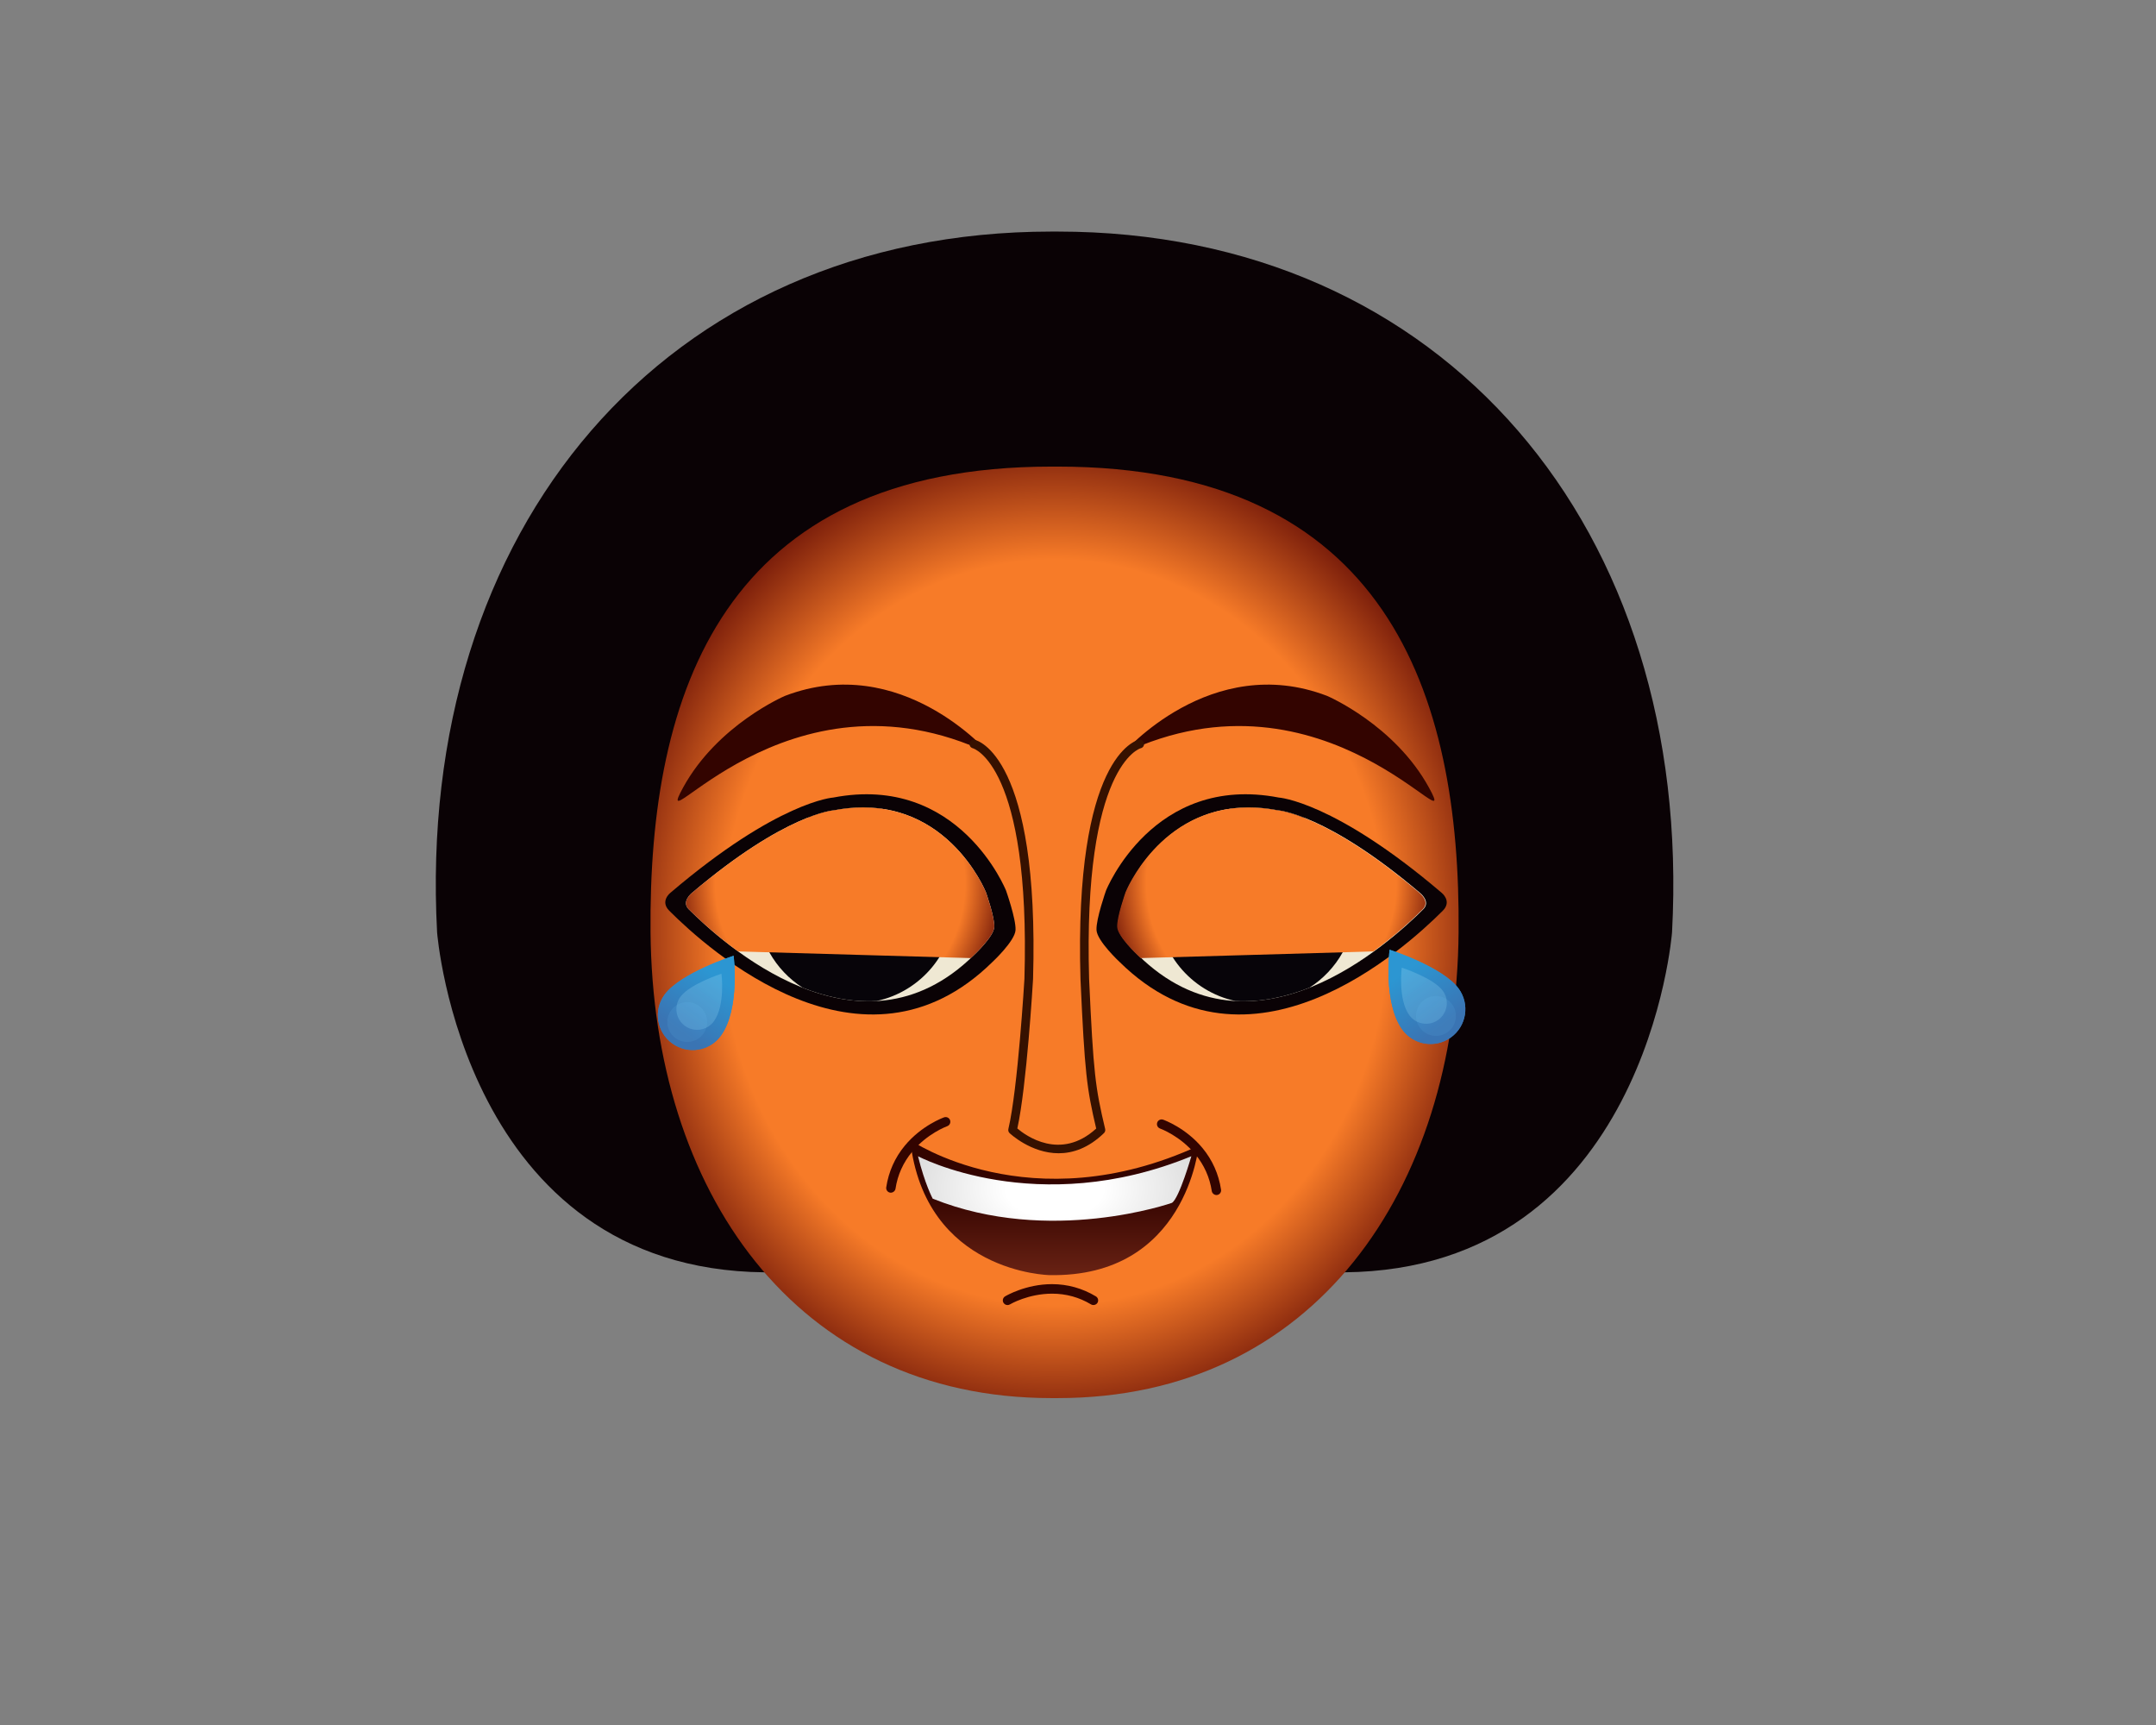 <?xml version="1.0" encoding="UTF-8" standalone="no"?>
<!-- Created with Inkscape (http://www.inkscape.org/) -->

<svg
   xmlns:dc="http://purl.org/dc/elements/1.1/"
   xmlns:cc="http://creativecommons.org/ns#"
   xmlns:rdf="http://www.w3.org/1999/02/22-rdf-syntax-ns#"
   xmlns:svg="http://www.w3.org/2000/svg"
   xmlns="http://www.w3.org/2000/svg"
   xmlns:sodipodi="http://sodipodi.sourceforge.net/DTD/sodipodi-0.dtd"
   xmlns:inkscape="http://www.inkscape.org/namespaces/inkscape"
   id="svg2"
   version="1.1"
   inkscape:version="0.91 r13725"
   xml:space="preserve"
   width="1250"
   height="1000"
   viewBox="0 0 1250 1000"
   sodipodi:docname="laughwithtears.ai.svg"
   inkscape:export-filename="/Users/antenehs/Pictures/Emojis/Final V1/laugh-n-cry.png"
   inkscape:export-xdpi="90"
   inkscape:export-ydpi="90"><rect x="0" y="0" width="1250" height="1000" fill="#808080" stroke="none"/><defs
     id="defs6"><clipPath
       clipPathUnits="userSpaceOnUse"
       id="clipPath16"><path
         d="M 0,800 1000,800 1000,0 0,0 0,800 Z"
         id="path18"
         inkscape:connector-curvature="0" /></clipPath><clipPath
       clipPathUnits="userSpaceOnUse"
       id="clipPath28"><path
         d="m 487.732,583.608 c -152.334,0 -187,-105.001 -186,-216 l 0,0 c 1.075,-119.29 66.705,-216 186,-216 l 0,0 2.798,0 c 119.292,0 184.924,96.71 185.998,216 l 0,0 c 1,110.999 -33.664,216 -185.998,216 l 0,0 -2.798,0 z"
         id="path30"
         inkscape:connector-curvature="0" /></clipPath><radialGradient
       fx="0"
       fy="0"
       cx="0"
       cy="0"
       r="1"
       gradientUnits="userSpaceOnUse"
       gradientTransform="matrix(213.45,0,0,-237.476,489.13,367.607)"
       spreadMethod="pad"
       id="radialGradient36"><stop
         style="stop-opacity:1;stop-color:#f77b28"
         offset="0"
         id="stop38" /><stop
         style="stop-opacity:1;stop-color:#f77b28"
         offset="0.422"
         id="stop40" /><stop
         style="stop-opacity:1;stop-color:#f77b28"
         offset="0.725"
         id="stop42" /><stop
         style="stop-opacity:1;stop-color:#630c05"
         offset="1"
         id="stop44" /></radialGradient><clipPath
       clipPathUnits="userSpaceOnUse"
       id="clipPath52"><path
         d="M 0,800 1000,800 1000,0 0,0 0,800 Z"
         id="path54"
         inkscape:connector-curvature="0" /></clipPath><clipPath
       clipPathUnits="userSpaceOnUse"
       id="clipPath96"><path
         d="m 308.195,338.644 c -5.229,-7.228 -3.61,-17.328 3.619,-22.557 l 0,0 c 7.228,-5.231 17.327,-3.61 22.557,3.618 l 0,0 c 9.018,12.465 5.904,37.032 5.904,37.032 l 0,0 c 0,0 -24.752,-7.966 -32.08,-18.093"
         id="path98"
         inkscape:connector-curvature="0" /></clipPath><linearGradient
       x1="0"
       y1="0"
       x2="1"
       y2="0"
       gradientUnits="userSpaceOnUse"
       gradientTransform="matrix(-17.834,-24.649,-24.649,17.834,333.57,346.157)"
       spreadMethod="pad"
       id="linearGradient104"><stop
         style="stop-opacity:1;stop-color:#2c96d2"
         offset="0"
         id="stop106" /><stop
         style="stop-opacity:1;stop-color:#3a74b3"
         offset="1"
         id="stop108" /></linearGradient><clipPath
       clipPathUnits="userSpaceOnUse"
       id="clipPath116"><path
         d="m 308.195,338.644 c -5.229,-7.228 -3.61,-17.328 3.619,-22.557 l 0,0 c 7.228,-5.231 17.327,-3.61 22.557,3.618 l 0,0 c 9.018,12.465 5.904,37.032 5.904,37.032 l 0,0 c 0,0 -24.752,-7.966 -32.08,-18.093"
         id="path118"
         inkscape:connector-curvature="0" /></clipPath><linearGradient
       x1="0"
       y1="0"
       x2="1"
       y2="0"
       gradientUnits="userSpaceOnUse"
       gradientTransform="matrix(-17.834,-24.649,-24.649,17.834,333.57,346.157)"
       spreadMethod="pad"
       id="linearGradient124"><stop
         style="stop-opacity:1;stop-color:#2c96d2"
         offset="0"
         id="stop126" /><stop
         style="stop-opacity:1;stop-color:#3a74b3"
         offset="1"
         id="stop128" /></linearGradient><clipPath
       clipPathUnits="userSpaceOnUse"
       id="clipPath136"><path
         d="M 0,800 1000,800 1000,0 0,0 0,800 Z"
         id="path138"
         inkscape:connector-curvature="0" /></clipPath><clipPath
       clipPathUnits="userSpaceOnUse"
       id="clipPath144"><path
         d="m 313.72,348.418 21.231,0 0,-26.022 -21.231,0 0,26.022 z"
         id="path146"
         inkscape:connector-curvature="0" /></clipPath><clipPath
       clipPathUnits="userSpaceOnUse"
       id="clipPath148"><path
         d="m 331.126,326.375 c -3.112,-4.302 -9.124,-5.267 -13.426,-2.153 -4.303,3.113 -5.266,9.124 -2.154,13.426 4.362,6.029 19.095,10.77 19.095,10.77 0,0 1.854,-14.623 -3.515,-22.043"
         id="path150"
         inkscape:connector-curvature="0" /></clipPath><linearGradient
       x1="0"
       y1="0"
       x2="1"
       y2="0"
       gradientUnits="userSpaceOnUse"
       gradientTransform="matrix(14.942,20.651,20.651,-14.942,318.352,325.122)"
       spreadMethod="pad"
       id="linearGradient152"><stop
         style="stop-opacity:1;stop-color:#9ce7fe"
         offset="0"
         id="stop154" /><stop
         style="stop-opacity:1;stop-color:#c9f1fd"
         offset="1"
         id="stop156" /></linearGradient><clipPath
       clipPathUnits="userSpaceOnUse"
       id="clipPath176"><path
         d="m 309.529,335.246 18.463,0 0,-18.463 -18.463,0 0,18.463 z"
         id="path178"
         inkscape:connector-curvature="0" /></clipPath><clipPath
       clipPathUnits="userSpaceOnUse"
       id="clipPath192"><path
         d="m 650.424,322.512 c 5.229,-7.227 15.329,-8.848 22.555,-3.618 l 0,0 c 7.229,5.23 8.849,15.33 3.62,22.557 l 0,0 c -7.328,10.127 -32.079,18.093 -32.079,18.093 l 0,0 c 0,0 -3.114,-24.567 5.904,-37.032"
         id="path194"
         inkscape:connector-curvature="0" /></clipPath><linearGradient
       x1="0"
       y1="0"
       x2="1"
       y2="0"
       gradientUnits="userSpaceOnUse"
       gradientTransform="matrix(17.834,-24.649,24.649,17.834,651.224,348.966)"
       spreadMethod="pad"
       id="linearGradient200"><stop
         style="stop-opacity:1;stop-color:#2c96d2"
         offset="0"
         id="stop202" /><stop
         style="stop-opacity:1;stop-color:#3a74b3"
         offset="1"
         id="stop204" /></linearGradient><clipPath
       clipPathUnits="userSpaceOnUse"
       id="clipPath212"><path
         d="m 650.424,322.512 c 5.229,-7.227 15.329,-8.848 22.555,-3.618 l 0,0 c 7.229,5.23 8.849,15.33 3.62,22.557 l 0,0 c -7.328,10.127 -32.079,18.093 -32.079,18.093 l 0,0 c 0,0 -3.114,-24.567 5.904,-37.032"
         id="path214"
         inkscape:connector-curvature="0" /></clipPath><linearGradient
       x1="0"
       y1="0"
       x2="1"
       y2="0"
       gradientUnits="userSpaceOnUse"
       gradientTransform="matrix(17.834,-24.649,24.649,17.834,651.224,348.966)"
       spreadMethod="pad"
       id="linearGradient220"><stop
         style="stop-opacity:1;stop-color:#2c96d2"
         offset="0"
         id="stop222" /><stop
         style="stop-opacity:1;stop-color:#3a74b3"
         offset="1"
         id="stop224" /></linearGradient><clipPath
       clipPathUnits="userSpaceOnUse"
       id="clipPath232"><path
         d="M 0,800 1000,800 1000,0 0,0 0,800 Z"
         id="path234"
         inkscape:connector-curvature="0" /></clipPath><clipPath
       clipPathUnits="userSpaceOnUse"
       id="clipPath240"><path
         d="m 649.845,351.226 21.229,0 0,-26.023 -21.229,0 0,26.023 z"
         id="path242"
         inkscape:connector-curvature="0" /></clipPath><clipPath
       clipPathUnits="userSpaceOnUse"
       id="clipPath244"><path
         d="m 653.668,329.183 c 3.112,-4.302 9.125,-5.267 13.427,-2.154 4.301,3.114 5.266,9.124 2.153,13.427 -4.36,6.028 -19.094,10.77 -19.094,10.77 0,0 -1.855,-14.623 3.514,-22.043"
         id="path246"
         inkscape:connector-curvature="0" /></clipPath><linearGradient
       x1="0"
       y1="0"
       x2="1"
       y2="0"
       gradientUnits="userSpaceOnUse"
       gradientTransform="matrix(-14.942,20.651,-20.651,-14.942,666.443,327.93)"
       spreadMethod="pad"
       id="linearGradient248"><stop
         style="stop-opacity:1;stop-color:#9ce7fe"
         offset="0"
         id="stop250" /><stop
         style="stop-opacity:1;stop-color:#c9f1fd"
         offset="1"
         id="stop252" /></linearGradient><clipPath
       clipPathUnits="userSpaceOnUse"
       id="clipPath272"><path
         d="m 656.803,338.054 18.463,0 0,-18.463 -18.463,0 0,18.463 z"
         id="path274"
         inkscape:connector-curvature="0" /></clipPath><clipPath
       clipPathUnits="userSpaceOnUse"
       id="clipPath288"><path
         d="m 386.763,424.194 c 0,0 -22.32,-1.388 -65.828,-38.299 l 0,0 c 0,0 -5.047,-4.011 -1.523,-7.535 l 0,0 c 4.238,-4.238 12.319,-11.912 22.929,-19.599 l 0,0 107.927,-3.097 c 0.491,0.463 0.982,0.915 1.47,1.397 l 0,0 c 0,0 9.193,8.542 9.434,13.026 l 0,0 c 0.24,4.484 -3.887,16.144 -3.887,16.144 l 0,0 c 0,0 -15.725,39.302 -56.938,39.305 l 0,0 c -4.254,0 -8.775,-0.418 -13.584,-1.342"
         id="path290"
         inkscape:connector-curvature="0" /></clipPath><radialGradient
       fx="0"
       fy="0"
       cx="0"
       cy="0"
       r="1"
       gradientUnits="userSpaceOnUse"
       gradientTransform="matrix(80.043,0,0,-84.989,389.672,390.6)"
       spreadMethod="pad"
       id="radialGradient296"><stop
         style="stop-opacity:1;stop-color:#f77b28"
         offset="0"
         id="stop298" /><stop
         style="stop-opacity:1;stop-color:#f77b28"
         offset="0.422"
         id="stop300" /><stop
         style="stop-opacity:1;stop-color:#f77b28"
         offset="0.725"
         id="stop302" /><stop
         style="stop-opacity:1;stop-color:#630c05"
         offset="1"
         id="stop304" /></radialGradient><clipPath
       clipPathUnits="userSpaceOnUse"
       id="clipPath312"><path
         d="m 522.059,386.231 c 0,0 -4.126,-11.66 -3.886,-16.144 l 0,0 c 0.24,-4.484 9.433,-13.026 9.433,-13.026 l 0,0 c 0.489,-0.482 0.98,-0.934 1.47,-1.397 l 0,0 107.928,3.097 c 10.609,7.687 18.691,15.361 22.928,19.599 l 0,0 c 3.524,3.524 -1.523,7.535 -1.523,7.535 l 0,0 c -43.507,36.911 -65.828,38.299 -65.828,38.299 l 0,0 c -4.809,0.924 -9.329,1.342 -13.584,1.342 l 0,0 c -41.213,-0.003 -56.938,-39.305 -56.938,-39.305"
         id="path314"
         inkscape:connector-curvature="0" /></clipPath><radialGradient
       fx="0"
       fy="0"
       cx="0"
       cy="0"
       r="1"
       gradientUnits="userSpaceOnUse"
       gradientTransform="matrix(-80.043,0,0,-84.989,589.672,390.6)"
       spreadMethod="pad"
       id="radialGradient320"><stop
         style="stop-opacity:1;stop-color:#f77b28"
         offset="0"
         id="stop322" /><stop
         style="stop-opacity:1;stop-color:#f77b28"
         offset="0.422"
         id="stop324" /><stop
         style="stop-opacity:1;stop-color:#f77b28"
         offset="0.725"
         id="stop326" /><stop
         style="stop-opacity:1;stop-color:#630c05"
         offset="1"
         id="stop328" /></radialGradient><clipPath
       clipPathUnits="userSpaceOnUse"
       id="clipPath336"><path
         d="M 0,800 1000,800 1000,0 0,0 0,800 Z"
         id="path338"
         inkscape:connector-curvature="0" /></clipPath><clipPath
       clipPathUnits="userSpaceOnUse"
       id="clipPath352"><path
         d="m 486.756,208.645 c 63.628,-1.214 69.214,59.986 69.214,59.986 l 0,0 c -78.2,-35.943 -133.816,2.671 -133.816,2.671 l 0,0 c 6.8,-61.687 64.602,-62.657 64.602,-62.657"
         id="path354"
         inkscape:connector-curvature="0" /></clipPath><linearGradient
       x1="0"
       y1="0"
       x2="1"
       y2="0"
       gradientUnits="userSpaceOnUse"
       gradientTransform="matrix(-2.4e-6,55.544,55.544,2.4e-6,489.062,191.15)"
       spreadMethod="pad"
       id="linearGradient360"><stop
         style="stop-opacity:1;stop-color:#82301d"
         offset="0"
         id="stop362" /><stop
         style="stop-opacity:1;stop-color:#330400"
         offset="1"
         id="stop364" /></linearGradient><clipPath
       clipPathUnits="userSpaceOnUse"
       id="clipPath372"><path
         d="m 425.798,263.775 c 3.156,-12.873 6.8,-19.672 6.8,-19.672 l 0,0 c 54.4,-21.857 110.987,-1.944 110.987,-1.944 l 0,0 c 3.4,2.187 8.986,21.616 8.986,21.616 l 0,0 c -71.643,-29.387 -126.773,0 -126.773,0"
         id="path374"
         inkscape:connector-curvature="0" /></clipPath><radialGradient
       fx="0"
       fy="0"
       cx="0"
       cy="0"
       r="1"
       gradientUnits="userSpaceOnUse"
       gradientTransform="matrix(81.454,0,0,-49.335,489.185,248.816)"
       spreadMethod="pad"
       id="radialGradient380"><stop
         style="stop-opacity:1;stop-color:#ffffff"
         offset="0"
         id="stop382" /><stop
         style="stop-opacity:1;stop-color:#ffffff"
         offset="0.278"
         id="stop384" /><stop
         style="stop-opacity:1;stop-color:#d3d3d3"
         offset="1"
         id="stop386" /></radialGradient><clipPath
       clipPathUnits="userSpaceOnUse"
       id="clipPath394"><path
         d="M 0,800 1000,800 1000,0 0,0 0,800 Z"
         id="path396"
         inkscape:connector-curvature="0" /></clipPath></defs><sodipodi:namedview
     pagecolor="#ffffff"
     bordercolor="#666666"
     borderopacity="1"
     objecttolerance="10"
     gridtolerance="10"
     guidetolerance="10"
     inkscape:pageopacity="0"
     inkscape:pageshadow="2"
     inkscape:window-width="1280"
     inkscape:window-height="752"
     id="namedview4"
     showgrid="false"
     inkscape:zoom="0.55"
     inkscape:cx="625"
     inkscape:cy="500"
     inkscape:window-x="0"
     inkscape:window-y="0"
     inkscape:window-maximized="1"
     inkscape:current-layer="g10" /><g
     id="g10"
     inkscape:groupmode="layer"
     inkscape:label="Order__FO18D48823B8laughwithtears"
     transform="matrix(1.25,0,0,-1.25,0,1000)"><g
       id="g12"><g
         id="g14"
         clip-path="url(#clipPath16)"><g
           id="g20"
           transform="translate(490.131,692.607)"><path
             d="m 0,0 0.398,0 c 179.494,0 294.999,-138 284.999,-325 0,0 -12,-156.333 -151.999,-157.667 0,0 -52.666,-57.334 -132,-55 l -4.796,0 c -79.334,-2.334 -132,55 -132,55 -140,1.334 -152,157.667 -152,157.667 -10,187 105.505,325 285,325 L -2,0 0,0 Z"
             style="fill:#0a0205;fill-opacity:1;fill-rule:nonzero;stroke:none"
             id="path22"
             inkscape:connector-curvature="0" /></g></g></g><g
       id="g24"><g
         id="g26"
         clip-path="url(#clipPath28)"><g
           id="g32"><g
             id="g34"><path
               d="m 487.732,583.608 c -152.334,0 -187,-105.001 -186,-216 l 0,0 c 1.075,-119.29 66.705,-216 186,-216 l 0,0 2.798,0 c 119.292,0 184.924,96.71 185.998,216 l 0,0 c 1,110.999 -33.664,216 -185.998,216 l 0,0 -2.798,0 z"
               style="fill:url(#radialGradient36);stroke:none"
               id="path46"
               inkscape:connector-curvature="0" /></g></g></g></g><g
       id="g48"><g
         id="g50"
         clip-path="url(#clipPath52)"><g
           id="g56"
           transform="translate(520.863,450.607)"><path
             d="M 0,0 C 0,0 40.666,47.333 94.666,26.667 94.666,26.667 126,13.334 142,-16 157.999,-45.334 94,44.667 0,0"
             style="fill:#330400;fill-opacity:1;fill-rule:nonzero;stroke:none"
             id="path58"
             inkscape:connector-curvature="0" /></g><g
           id="g60"
           transform="translate(669.181,377.616)"><path
             d="m 0,0 c -17.874,-17.868 -89.804,-82.937 -149.88,-23.752 0,0 -10.443,9.704 -10.717,14.798 -0.271,5.093 4.416,18.338 4.416,18.338 0,0 21.735,54.337 80.11,43.125 0,0 25.625,-1.595 75.565,-44.18 0,0 4.965,-3.87 0.506,-8.329"
             style="fill:#0a0205;fill-opacity:1;fill-rule:nonzero;stroke:none"
             id="path62"
             inkscape:connector-curvature="0" /></g><g
           id="g64"
           transform="translate(660.199,378.36)"><path
             d="m 0,0 c -15.1,-15.104 -78.996,-73.838 -132.324,-21.3 0,0 -9.194,8.543 -9.436,13.027 -0.238,4.484 3.887,16.144 3.887,16.144 0,0 19.133,47.834 70.521,37.963 0,0 22.323,-1.389 65.829,-38.3 0,0 5.046,-4.01 1.523,-7.534"
             style="fill:#efe8d3;fill-opacity:1;fill-rule:nonzero;stroke:none"
             id="path66"
             inkscape:connector-curvature="0" /></g><g
           id="g68"
           transform="translate(628.521,380.583)"><path
             d="m 0,0 c 0,17.563 -9.881,32.813 -24.381,40.512 -7.494,2.857 -11.293,3.099 -11.293,3.099 -7.871,1.512 -14.982,1.665 -21.389,0.849 C -76.961,39.456 -91.695,21.451 -91.695,0 c 0,-22.029 15.539,-40.423 36.254,-44.835 11.886,-0.654 23.498,1.933 34.228,6.176 C -8.463,-30.517 0,-16.252 0,0"
             style="fill:#070409;fill-opacity:1;fill-rule:nonzero;stroke:none"
             id="path70"
             inkscape:connector-curvature="0" /></g><g
           id="g72"
           transform="translate(458.75,450.607)"><path
             d="M 0,0 C 0,0 -40.666,47.333 -94.666,26.667 -94.666,26.667 -126,13.334 -142,-16 -158,-45.334 -94,44.667 0,0"
             style="fill:#330400;fill-opacity:1;fill-rule:nonzero;stroke:none"
             id="path74"
             inkscape:connector-curvature="0" /></g><g
           id="g76"
           transform="translate(310.432,377.616)"><path
             d="m 0,0 c 17.873,-17.868 89.805,-82.937 149.881,-23.752 0,0 10.443,9.704 10.715,14.798 0.273,5.093 -4.414,18.338 -4.414,18.338 0,0 -21.735,54.337 -80.11,43.125 0,0 -25.627,-1.595 -75.566,-44.18 0,0 -4.965,-3.87 -0.506,-8.329"
             style="fill:#0a0205;fill-opacity:1;fill-rule:nonzero;stroke:none"
             id="path78"
             inkscape:connector-curvature="0" /></g><g
           id="g80"
           transform="translate(319.412,378.36)"><path
             d="m 0,0 c 15.102,-15.104 78.996,-73.838 132.326,-21.3 0,0 9.194,8.543 9.434,13.027 0.24,4.484 -3.887,16.144 -3.887,16.144 0,0 -19.133,47.834 -70.521,37.963 0,0 -22.321,-1.389 -65.829,-38.3 0,0 -5.046,-4.01 -1.523,-7.534"
             style="fill:#efe8d3;fill-opacity:1;fill-rule:nonzero;stroke:none"
             id="path82"
             inkscape:connector-curvature="0" /></g><g
           id="g84"
           transform="translate(351.092,380.583)"><path
             d="m 0,0 c 0,17.563 9.879,32.813 24.381,40.512 7.494,2.857 11.291,3.099 11.291,3.099 7.873,1.512 14.984,1.665 21.391,0.849 19.898,-5.004 34.63,-23.009 34.63,-44.46 0,-22.029 -15.539,-40.423 -36.252,-44.835 -11.888,-0.654 -23.498,1.933 -34.228,6.176 C 8.463,-30.517 0,-16.252 0,0"
             style="fill:#070409;fill-opacity:1;fill-rule:nonzero;stroke:none"
             id="path86"
             inkscape:connector-curvature="0" /></g><g
           id="g88"
           transform="translate(491.024,265.154)"><path
             d="m 0,0 c -12.875,0 -22.617,9.211 -22.763,9.352 -0.507,0.49 -0.717,1.211 -0.555,1.898 4.408,18.613 7.42,69.148 7.45,69.656 2.885,99.094 -23.683,106.867 -23.951,106.934 -1.058,0.264 -1.728,1.33 -1.484,2.392 0.243,1.064 1.274,1.743 2.343,1.514 1.231,-0.259 30.101,-7.534 27.087,-111.016 -0.123,-2.105 -2.948,-49.511 -7.287,-69.238 3.821,-3.25 20.007,-15.174 36.576,-0.038 -4.41,18.73 -5.307,25.709 -7.286,69.244 -3.015,103.514 25.855,110.789 27.086,111.048 1.076,0.227 2.141,-0.464 2.369,-1.545 0.228,-1.081 -0.464,-2.141 -1.545,-2.369 C 37.807,187.773 11.239,180 14.127,80.848 16.129,36.832 17.008,30.529 21.574,11.25 21.736,10.563 21.525,9.842 21.019,9.352 13.769,2.338 6.487,0 0,0"
             style="fill:#361100;fill-opacity:1;fill-rule:nonzero;stroke:none"
             id="path90"
             inkscape:connector-curvature="0" /></g></g></g><g
       id="g92"><g
         id="g94"
         clip-path="url(#clipPath96)"><g
           id="g100"><g
             id="g102"><path
               d="m 308.195,338.644 c -5.229,-7.228 -3.61,-17.328 3.619,-22.557 l 0,0 c 7.228,-5.231 17.327,-3.61 22.557,3.618 l 0,0 c 9.018,12.465 5.904,37.032 5.904,37.032 l 0,0 c 0,0 -24.752,-7.966 -32.08,-18.093"
               style="fill:url(#linearGradient104);stroke:none"
               id="path110"
               inkscape:connector-curvature="0" /></g></g></g></g><g
       id="g112"><g
         id="g114"
         clip-path="url(#clipPath116)"><g
           id="g120"><g
             id="g122"><path
               d="m 308.195,338.644 c -5.229,-7.228 -3.61,-17.328 3.619,-22.557 l 0,0 c 7.228,-5.231 17.327,-3.61 22.557,3.618 l 0,0 c 9.018,12.465 5.904,37.032 5.904,37.032 l 0,0 c 0,0 -24.752,-7.966 -32.08,-18.093"
               style="fill:url(#linearGradient124);stroke:none"
               id="path130"
               inkscape:connector-curvature="0" /></g></g></g></g><g
       id="g132"><g
         id="g134"
         clip-path="url(#clipPath136)"><g
           id="g140"><g
             id="g142" /><g
             id="g158"><g
               clip-path="url(#clipPath144)"
               id="g160"
               style="opacity:0.2"><g
                 id="g162"><g
                   clip-path="url(#clipPath148)"
                   id="g164"><g
                     id="g166"><g
                       id="g168"><path
                         d="m 331.126,326.375 c -3.112,-4.302 -9.124,-5.267 -13.426,-2.153 -4.303,3.113 -5.266,9.124 -2.154,13.426 4.362,6.029 19.095,10.77 19.095,10.77 0,0 1.854,-14.623 -3.515,-22.043"
                         style="fill:url(#linearGradient152);stroke:none"
                         id="path170"
                         inkscape:connector-curvature="0" /></g></g></g></g></g></g></g><g
           id="g172"><g
             id="g174" /><g
             id="g180"><g
               clip-path="url(#clipPath176)"
               id="g182"
               style="opacity:0.1"><g
                 transform="translate(326.239,320.604)"
                 id="g184"><path
                   d="m 0,0 c -2.989,-4.132 -8.76,-5.056 -12.89,-2.069 -4.131,2.989 -5.056,8.759 -2.068,12.89 2.988,4.13 8.76,5.057 12.89,2.068 C 2.062,9.901 2.988,4.131 0,0"
                   style="fill:#6fd1ff;fill-opacity:1;fill-rule:nonzero;stroke:none"
                   id="path186"
                   inkscape:connector-curvature="0" /></g></g></g></g></g></g><g
       id="g188"><g
         id="g190"
         clip-path="url(#clipPath192)"><g
           id="g196"><g
             id="g198"><path
               d="m 650.424,322.512 c 5.229,-7.227 15.329,-8.848 22.555,-3.618 l 0,0 c 7.229,5.23 8.849,15.33 3.62,22.557 l 0,0 c -7.328,10.127 -32.079,18.093 -32.079,18.093 l 0,0 c 0,0 -3.114,-24.567 5.904,-37.032"
               style="fill:url(#linearGradient200);stroke:none"
               id="path206"
               inkscape:connector-curvature="0" /></g></g></g></g><g
       id="g208"><g
         id="g210"
         clip-path="url(#clipPath212)"><g
           id="g216"><g
             id="g218"><path
               d="m 650.424,322.512 c 5.229,-7.227 15.329,-8.848 22.555,-3.618 l 0,0 c 7.229,5.23 8.849,15.33 3.62,22.557 l 0,0 c -7.328,10.127 -32.079,18.093 -32.079,18.093 l 0,0 c 0,0 -3.114,-24.567 5.904,-37.032"
               style="fill:url(#linearGradient220);stroke:none"
               id="path226"
               inkscape:connector-curvature="0" /></g></g></g></g><g
       id="g228"><g
         id="g230"
         clip-path="url(#clipPath232)"><g
           id="g236"><g
             id="g238" /><g
             id="g254"><g
               clip-path="url(#clipPath240)"
               id="g256"
               style="opacity:0.2"><g
                 id="g258"><g
                   clip-path="url(#clipPath244)"
                   id="g260"><g
                     id="g262"><g
                       id="g264"><path
                         d="m 653.668,329.183 c 3.112,-4.302 9.125,-5.267 13.427,-2.154 4.301,3.114 5.266,9.124 2.153,13.427 -4.36,6.028 -19.094,10.77 -19.094,10.77 0,0 -1.855,-14.623 3.514,-22.043"
                         style="fill:url(#linearGradient248);stroke:none"
                         id="path266"
                         inkscape:connector-curvature="0" /></g></g></g></g></g></g></g><g
           id="g268"><g
             id="g270" /><g
             id="g276"><g
               clip-path="url(#clipPath272)"
               id="g278"
               style="opacity:0.1"><g
                 transform="translate(658.556,323.412)"
                 id="g280"><path
                   d="m 0,0 c 2.988,-4.132 8.76,-5.056 12.89,-2.069 4.131,2.989 5.055,8.759 2.068,12.89 -2.989,4.13 -8.76,5.057 -12.89,2.068 C -2.063,9.901 -2.988,4.131 0,0"
                   style="fill:#6fd1ff;fill-opacity:1;fill-rule:nonzero;stroke:none"
                   id="path282"
                   inkscape:connector-curvature="0" /></g></g></g></g></g></g><g
       id="g284"><g
         id="g286"
         clip-path="url(#clipPath288)"><g
           id="g292"><g
             id="g294"><path
               d="m 386.763,424.194 c 0,0 -22.32,-1.388 -65.828,-38.299 l 0,0 c 0,0 -5.047,-4.011 -1.523,-7.535 l 0,0 c 4.238,-4.238 12.319,-11.912 22.929,-19.599 l 0,0 107.927,-3.097 c 0.491,0.463 0.982,0.915 1.47,1.397 l 0,0 c 0,0 9.193,8.542 9.434,13.026 l 0,0 c 0.24,4.484 -3.887,16.144 -3.887,16.144 l 0,0 c 0,0 -15.725,39.302 -56.938,39.305 l 0,0 c -4.254,0 -8.775,-0.418 -13.584,-1.342"
               style="fill:url(#radialGradient296);stroke:none"
               id="path306"
               inkscape:connector-curvature="0" /></g></g></g></g><g
       id="g308"><g
         id="g310"
         clip-path="url(#clipPath312)"><g
           id="g316"><g
             id="g318"><path
               d="m 522.059,386.231 c 0,0 -4.126,-11.66 -3.886,-16.144 l 0,0 c 0.24,-4.484 9.433,-13.026 9.433,-13.026 l 0,0 c 0.489,-0.482 0.98,-0.934 1.47,-1.397 l 0,0 107.928,3.097 c 10.609,7.687 18.691,15.361 22.928,19.599 l 0,0 c 3.524,3.524 -1.523,7.535 -1.523,7.535 l 0,0 c -43.507,36.911 -65.828,38.299 -65.828,38.299 l 0,0 c -4.809,0.924 -9.329,1.342 -13.584,1.342 l 0,0 c -41.213,-0.003 -56.938,-39.305 -56.938,-39.305"
               style="fill:url(#radialGradient320);stroke:none"
               id="path330"
               inkscape:connector-curvature="0" /></g></g></g></g><g
       id="g332"><g
         id="g334"
         clip-path="url(#clipPath336)"><g
           id="g340"
           transform="translate(509.281,197.45)"><path
             d="m 0,0 c -0.142,0.563 -0.493,1.039 -0.992,1.337 -6.268,3.762 -13.121,5.669 -20.366,5.669 -12.163,0 -21.353,-5.438 -21.738,-5.669 -0.499,-0.298 -0.852,-0.774 -0.992,-1.338 -0.141,-0.562 -0.054,-1.146 0.246,-1.644 0.389,-0.652 1.104,-1.057 1.865,-1.057 0.393,0 0.781,0.107 1.114,0.307 0.345,0.205 8.595,4.984 19.583,4.984 6.469,0 12.543,-1.676 18.051,-4.981 0.99,-0.592 2.39,-0.242 2.984,0.746 C 0.054,-1.147 0.141,-0.563 0,0"
             style="fill:#330400;fill-opacity:1;fill-rule:nonzero;stroke:none"
             id="path342"
             inkscape:connector-curvature="0" /></g><g
           id="g344"
           transform="translate(565.95,246.661)"><path
             d="m 0,0 c 0.345,0.468 0.486,1.042 0.397,1.616 -1.095,7.228 -3.993,13.724 -8.611,19.308 -7.751,9.372 -17.799,12.988 -18.223,13.137 -0.547,0.194 -1.137,0.164 -1.662,-0.088 -0.523,-0.249 -0.919,-0.69 -1.111,-1.238 -0.254,-0.715 -0.111,-1.524 0.374,-2.11 0.251,-0.303 0.581,-0.533 0.947,-0.663 0.377,-0.136 9.319,-3.447 16.322,-11.914 4.123,-4.985 6.703,-10.734 7.666,-17.084 0.173,-1.141 1.337,-1.996 2.476,-1.824 C -0.85,-0.773 -0.345,-0.468 0,0"
             style="fill:#330400;fill-opacity:1;fill-rule:nonzero;stroke:none"
             id="path346"
             inkscape:connector-curvature="0" /></g></g></g><g
       id="g348"><g
         id="g350"
         clip-path="url(#clipPath352)"><g
           id="g356"><g
             id="g358"><path
               d="m 486.756,208.645 c 63.628,-1.214 69.214,59.986 69.214,59.986 l 0,0 c -78.2,-35.943 -133.816,2.671 -133.816,2.671 l 0,0 c 6.8,-61.687 64.602,-62.657 64.602,-62.657"
               style="fill:url(#linearGradient360);stroke:none"
               id="path366"
               inkscape:connector-curvature="0" /></g></g></g></g><g
       id="g368"><g
         id="g370"
         clip-path="url(#clipPath372)"><g
           id="g376"><g
             id="g378"><path
               d="m 425.798,263.775 c 3.156,-12.873 6.8,-19.672 6.8,-19.672 l 0,0 c 54.4,-21.857 110.987,-1.944 110.987,-1.944 l 0,0 c 3.4,2.187 8.986,21.616 8.986,21.616 l 0,0 c -71.643,-29.387 -126.773,0 -126.773,0"
               style="fill:url(#radialGradient380);stroke:none"
               id="path388"
               inkscape:connector-curvature="0" /></g></g></g></g><g
       id="g390"><g
         id="g392"
         clip-path="url(#clipPath394)"><g
           id="g398"
           transform="translate(411.456,247.748)"><path
             d="m 0,0 c -0.345,0.469 -0.486,1.042 -0.398,1.616 1.096,7.228 3.994,13.724 8.611,19.309 7.751,9.371 17.8,12.987 18.223,13.137 0.548,0.194 1.138,0.163 1.663,-0.089 0.524,-0.249 0.919,-0.689 1.11,-1.237 0.254,-0.715 0.112,-1.525 -0.373,-2.111 C 28.585,30.322 28.255,30.092 27.889,29.963 27.512,29.826 18.57,26.515 11.567,18.048 7.444,13.063 4.864,7.315 3.901,0.965 3.727,-0.176 2.564,-1.031 1.425,-0.859 0.85,-0.772 0.344,-0.468 0,0"
             style="fill:#330400;fill-opacity:1;fill-rule:nonzero;stroke:none"
             id="path400"
             inkscape:connector-curvature="0" /></g></g></g></g></svg>